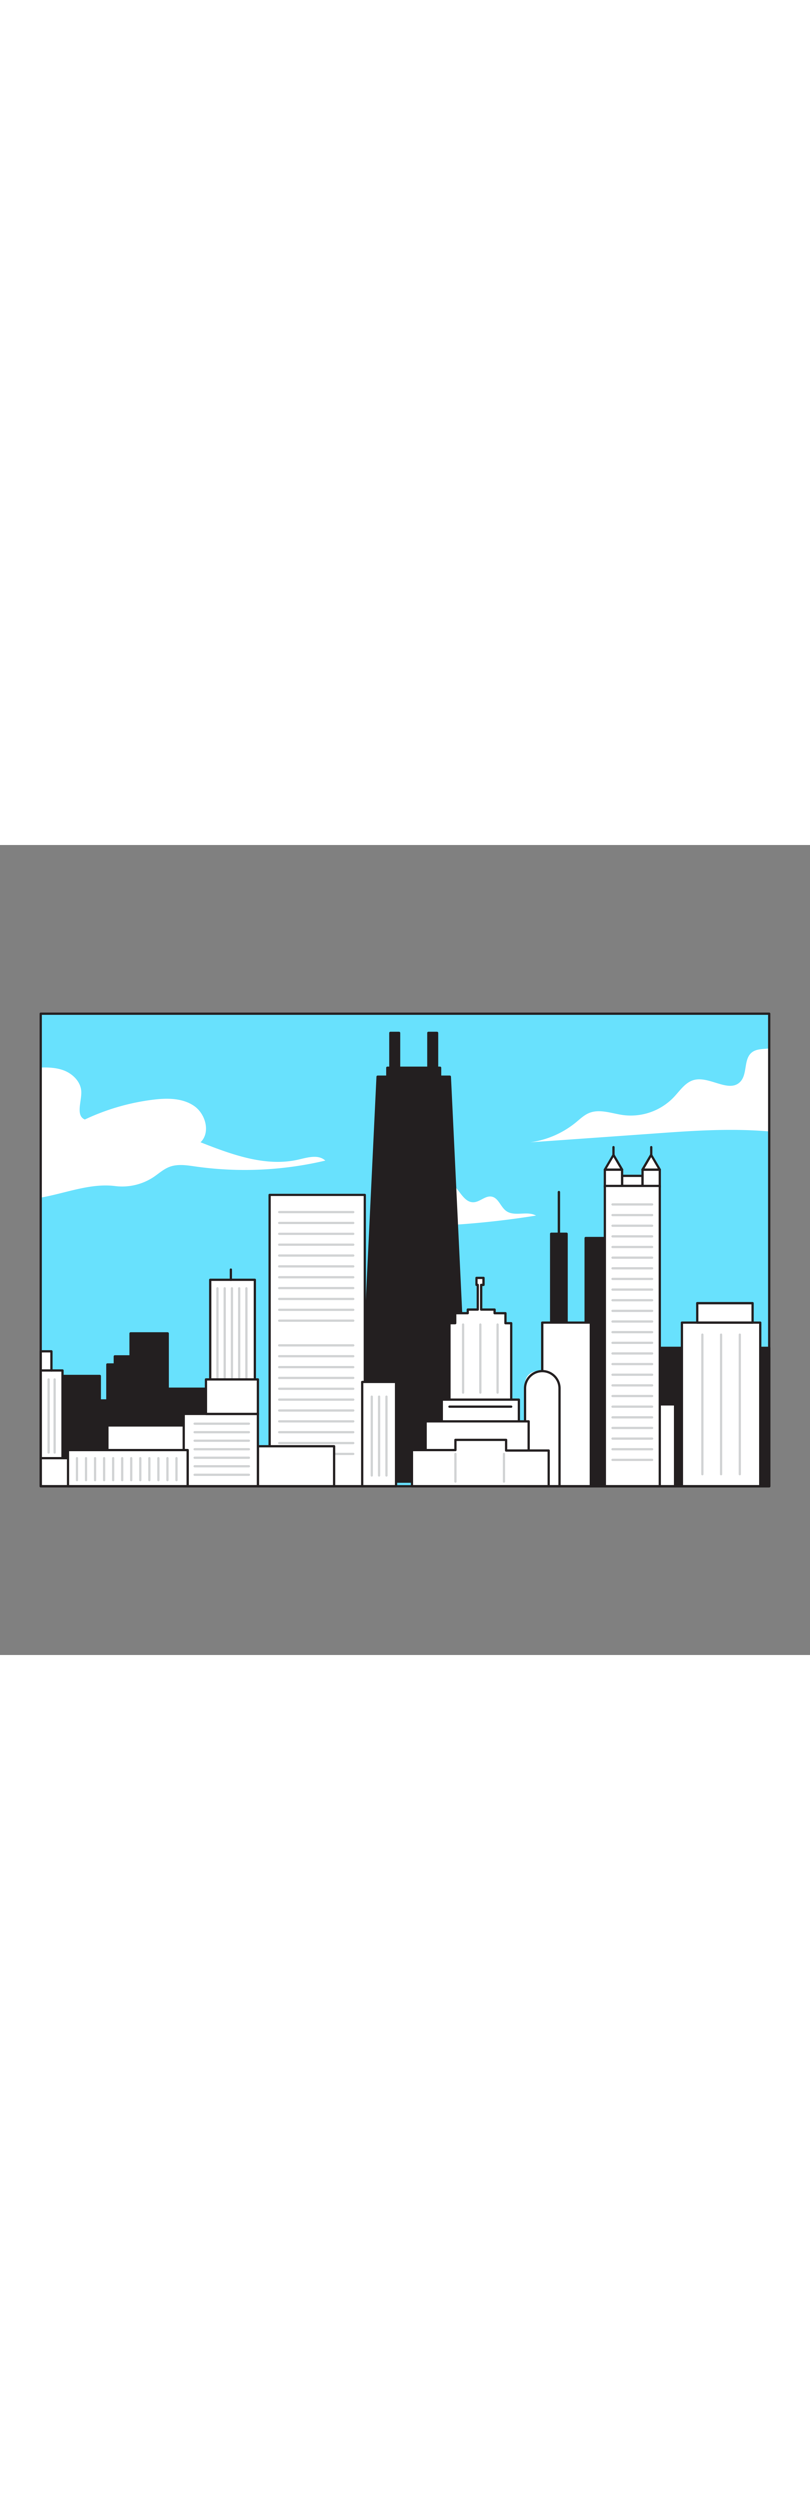 <svg id="_0400_chicago" data-name="0400_chicago" xmlns="http://www.w3.org/2000/svg" viewBox="0 0 500 500" data-imageid="chicago-99" imageName="Chicago" class="illustrations_image" style="width: 162px;"><rect x="0" y="0" width="500" height="500" fill="#808080" stroke="none"/><defs><style>.cls-1_chicago-99{fill:#68e1fd;}.cls-2_chicago-99{fill:#fff;}.cls-3_chicago-99{fill:#231f20;}.cls-4_chicago-99{fill:#d1d3d4;}</style></defs><g id="Sky_chicago-99"><rect class="cls-1_chicago-99 targetColor" x="25.14" y="104.13" width="449.68" height="291.7" style="fill: rgb(104, 225, 253);"/></g><g id="Cloud_chicago-99"><path class="cls-2_chicago-99" d="M254.15,208c8.44-5.68,21-3.91,27.6,3.88,3,3.6,5.73,8.74,10.44,8.65,4-.07,7.36-4.22,11.3-3.48,4.2.78,5.47,6.29,8.92,8.82,5.11,3.76,12.92-.21,18.47,2.87a537.32,537.32,0,0,1-83.82,6.8c-3.29,0-6.69,0-9.69-1.39s-5.49-4.38-5.16-7.65A10.24,10.24,0,0,1,234,222.1c7.86-12,24.15-17.83,37.85-13.43"/><path class="cls-2_chicago-99" d="M474.82,125.56V176.8c-3.68-.3-7.35-.54-11-.69-20.05-.87-40.12.55-60.16,2q-38.13,2.72-76.24,5.4a56.86,56.86,0,0,0,28.13-12.32c2.54-2.1,5-4.46,8-5.72,6.61-2.76,14,.26,21.12,1.24a36.8,36.8,0,0,0,31.22-11c3.85-4.06,7.16-9.31,12.6-10.7,9.6-2.45,21.51,8.28,28.43,1.18,4.58-4.7,2-13.75,7-18C466.83,125.72,471,126.05,474.82,125.56Z"/><path class="cls-2_chicago-99" d="M200.8,194.81a217,217,0,0,1-80.05,3.65c-5.38-.77-11-1.71-16.09.21-3.72,1.4-6.72,4.19-10,6.39a35.14,35.14,0,0,1-23.55,5.47c-15.24-1.93-30.15,4.28-45.93,7.14V137.35c4.77-.12,9.56.09,14,1.71,5.74,2.1,10.82,7.2,11,13.3s-3.55,14.74,2.19,17.09a138.53,138.53,0,0,1,41.88-12.2c8.68-1.1,18.14-1.18,25.41,3.72s10.41,16.45,4.13,22.54c19.4,7.62,40.3,15.37,60.6,10.64C189.92,192.85,196.6,190.87,200.8,194.81Z"/></g><g id="High_Rise_Building_chicago-99" data-name="High Rise Building"><polygon class="cls-3_chicago-99" points="233.12 143.04 277.64 143.04 289.54 392.95 221.22 392.95 233.12 143.04"/><path class="cls-3_chicago-99" d="M289.54,393.69H221.22a.73.73,0,0,1-.54-.23.74.74,0,0,1-.2-.55L232.38,143a.74.74,0,0,1,.74-.7h44.52a.74.74,0,0,1,.74.7l11.9,249.91a.74.74,0,0,1-.74.78ZM222,392.21h66.78L276.94,143.78H233.82Z"/><rect class="cls-3_chicago-99" x="392.3" y="310.43" width="82.52" height="85.4"/><path class="cls-3_chicago-99" d="M474.82,396.57H392.3a.74.74,0,0,1-.74-.74v-85.4a.74.74,0,0,1,.74-.74h82.52a.74.74,0,0,1,.74.74v85.4A.74.74,0,0,1,474.82,396.57ZM393,395.09h81V311.17H393Z"/><rect class="cls-3_chicago-99" x="361.55" y="242.63" width="37.32" height="153.2"/><path class="cls-3_chicago-99" d="M398.86,396.57H361.55a.74.74,0,0,1-.74-.74V242.63a.74.74,0,0,1,.74-.73h37.31a.74.74,0,0,1,.74.73v153.2A.74.74,0,0,1,398.86,396.57Zm-36.58-1.48h35.84V243.37H362.28Z"/><rect class="cls-2_chicago-99" x="384.01" y="204.23" width="12.61" height="6.21"/><path class="cls-3_chicago-99" d="M396.63,211.14H384a.7.7,0,0,1-.7-.7v-6.21a.71.71,0,0,1,.7-.7h12.62a.7.7,0,0,1,.7.7v6.21A.7.7,0,0,1,396.63,211.14Zm-11.92-1.4h11.22v-4.81H384.71Z"/><rect class="cls-2_chicago-99" x="373.37" y="200.39" width="10.64" height="10.64"/><path class="cls-3_chicago-99" d="M384,211.74H373.37a.71.71,0,0,1-.7-.7V200.39a.7.7,0,0,1,.7-.7H384a.7.7,0,0,1,.7.7V211A.7.7,0,0,1,384,211.74Zm-9.94-1.4h9.24v-9.25h-9.24Z"/><polygon class="cls-2_chicago-99" points="378.69 191.32 373.37 200.39 384.01 200.39 378.69 191.32"/><path class="cls-3_chicago-99" d="M384,201.09H373.37a.7.7,0,0,1-.6-1.05l5.32-9.07a.73.73,0,0,1,1.21,0l5.32,9.07a.7.7,0,0,1,0,.7A.68.68,0,0,1,384,201.09Zm-9.42-1.4h8.2l-4.1-7Z"/><rect class="cls-2_chicago-99" x="396.63" y="200.39" width="10.64" height="10.64"/><path class="cls-3_chicago-99" d="M407.27,211.74H396.63a.7.7,0,0,1-.7-.7V200.39a.7.7,0,0,1,.7-.7h10.64a.7.7,0,0,1,.7.7V211A.7.7,0,0,1,407.27,211.74Zm-9.94-1.4h9.24v-9.25h-9.24Z"/><rect class="cls-3_chicago-99" x="340.26" y="240.01" width="9.46" height="63.46"/><path class="cls-3_chicago-99" d="M349.72,304.21h-9.46a.74.74,0,0,1-.74-.74V240a.74.74,0,0,1,.74-.74h9.46a.74.74,0,0,1,.74.74v63.46A.74.74,0,0,1,349.72,304.21ZM341,302.73h8v-62h-8Z"/><rect class="cls-2_chicago-99" x="334.74" y="294.8" width="29.96" height="101.03"/><path class="cls-3_chicago-99" d="M364.7,396.53h-30a.7.7,0,0,1-.7-.7v-101a.7.7,0,0,1,.7-.7h30a.7.7,0,0,1,.7.7v101A.7.7,0,0,1,364.7,396.53Zm-29.26-1.4H364V295.5H335.44Z"/><path class="cls-2_chicago-99" d="M331.7,324.76h6.08a7.6,7.6,0,0,1,7.6,7.6v63.47a0,0,0,0,1,0,0H324.1a0,0,0,0,1,0,0V332.36A7.6,7.6,0,0,1,331.7,324.76Z"/><path class="cls-3_chicago-99" d="M345.38,396.53H324.1a.7.7,0,0,1-.7-.7V335.4a11.34,11.34,0,0,1,22.68,0v60.43A.7.7,0,0,1,345.38,396.53Zm-20.58-1.4h19.88V335.4a9.94,9.94,0,0,0-19.88,0Z"/><polygon class="cls-2_chicago-99" points="312.01 295.19 312.01 289.02 305.31 289.02 305.31 286.78 297.03 286.78 297.03 271.53 298.46 271.53 298.46 267.21 294.14 267.21 294.14 271.53 294.93 271.53 294.93 286.78 288.75 286.78 288.75 289.02 281 289.02 281 295.19 277.45 295.19 277.45 346.7 315.56 346.7 315.56 295.19 312.01 295.19"/><path class="cls-3_chicago-99" d="M315.56,347.4H277.45a.7.7,0,0,1-.7-.7V295.19a.71.71,0,0,1,.7-.7h2.85V289a.7.7,0,0,1,.7-.7h7.05v-1.54a.71.71,0,0,1,.7-.7h5.48V272.23h-.09a.7.7,0,0,1-.7-.7v-4.32a.7.7,0,0,1,.7-.7h4.33a.7.7,0,0,1,.7.7v4.32a.7.7,0,0,1-.7.7h-.74v13.85h7.58a.7.7,0,0,1,.7.7v1.54h6a.7.7,0,0,1,.7.7v5.47h2.85a.71.71,0,0,1,.7.7V346.7A.7.7,0,0,1,315.56,347.4ZM278.15,346h36.71V295.89H312a.7.7,0,0,1-.7-.7v-5.47h-6a.7.7,0,0,1-.7-.7v-1.54H297a.7.7,0,0,1-.7-.7V271.53a.7.7,0,0,1,.7-.7h.74v-2.92h-2.93v2.92h.09a.7.7,0,0,1,.7.7v15.25a.7.7,0,0,1-.7.7h-5.48V289a.7.7,0,0,1-.7.7H281.7v5.47a.7.7,0,0,1-.7.7h-2.85Z"/><rect class="cls-2_chicago-99" x="272.72" y="342.36" width="47.56" height="22.5"/><path class="cls-3_chicago-99" d="M320.29,365.56H272.72a.7.7,0,0,1-.7-.7v-22.5a.71.71,0,0,1,.7-.7h47.57a.7.7,0,0,1,.7.7v22.5A.7.7,0,0,1,320.29,365.56Zm-46.87-1.4h46.17v-21.1H273.42Z"/><rect class="cls-2_chicago-99" x="262.74" y="355.77" width="63.59" height="27.72"/><path class="cls-3_chicago-99" d="M326.33,384.19H262.74a.7.7,0,0,1-.7-.7V355.77a.7.7,0,0,1,.7-.7h63.59a.7.7,0,0,1,.7.7v27.72A.7.7,0,0,1,326.33,384.19Zm-62.89-1.4h62.19V356.47H263.44Z"/><polygon class="cls-2_chicago-99" points="254.33 395.83 254.33 373.5 281.13 373.5 281.13 367.2 312.4 367.2 312.4 373.77 338.68 373.77 338.68 395.83 254.33 395.83"/><path class="cls-3_chicago-99" d="M338.68,396.53H254.33a.7.7,0,0,1-.7-.7V373.5a.7.7,0,0,1,.7-.7h26.1v-5.6a.7.7,0,0,1,.7-.7h31.28a.7.7,0,0,1,.7.7v5.87h25.57a.7.7,0,0,1,.7.7v22.06A.7.7,0,0,1,338.68,396.53ZM255,395.13h83V374.47H312.41a.7.7,0,0,1-.7-.7V367.9H281.83v5.6a.7.7,0,0,1-.7.7H255Z"/><rect class="cls-2_chicago-99" x="166.43" y="215.96" width="58.73" height="179.87"/><path class="cls-3_chicago-99" d="M225.16,396.53H166.43a.7.7,0,0,1-.7-.7V216a.7.7,0,0,1,.7-.7h58.73a.7.7,0,0,1,.7.7V395.83A.7.7,0,0,1,225.16,396.53Zm-58-1.4h57.33V216.66H167.13Z"/><path class="cls-4_chicago-99" d="M218.06,309.56H172.34a.7.7,0,1,1,0-1.4h45.72a.7.7,0,0,1,0,1.4Z"/><path class="cls-4_chicago-99" d="M218.06,316.26H172.34a.7.7,0,1,1,0-1.4h45.72a.7.7,0,0,1,0,1.4Z"/><path class="cls-4_chicago-99" d="M218.06,323H172.34a.7.7,0,1,1,0-1.4h45.72a.7.7,0,0,1,0,1.4Z"/><path class="cls-4_chicago-99" d="M218.06,329.66H172.34a.7.7,0,0,1,0-1.4h45.72a.7.7,0,1,1,0,1.4Z"/><path class="cls-4_chicago-99" d="M218.06,336.36H172.34a.7.7,0,1,1,0-1.4h45.72a.7.7,0,1,1,0,1.4Z"/><path class="cls-4_chicago-99" d="M218.06,343.06H172.34a.7.7,0,0,1,0-1.4h45.72a.7.7,0,0,1,0,1.4Z"/><path class="cls-4_chicago-99" d="M218.06,349.77H172.34a.7.7,0,0,1,0-1.4h45.72a.7.7,0,0,1,0,1.4Z"/><path class="cls-4_chicago-99" d="M218.06,356.47H172.34a.7.7,0,1,1,0-1.4h45.72a.7.7,0,1,1,0,1.4Z"/><path class="cls-4_chicago-99" d="M218.06,363.17H172.34a.7.7,0,0,1,0-1.4h45.72a.7.7,0,1,1,0,1.4Z"/><path class="cls-4_chicago-99" d="M218.06,369.87H172.34a.7.7,0,0,1,0-1.4h45.72a.7.7,0,0,1,0,1.4Z"/><path class="cls-4_chicago-99" d="M218.06,376.57H172.34a.7.7,0,0,1,0-1.4h45.72a.7.7,0,0,1,0,1.4Z"/><rect class="cls-2_chicago-99" x="159.2" y="371.14" width="47.04" height="24.69"/><path class="cls-3_chicago-99" d="M206.24,396.53h-47a.7.7,0,0,1-.7-.7V371.14a.7.7,0,0,1,.7-.7h47a.7.7,0,0,1,.7.7v24.69A.7.7,0,0,1,206.24,396.53Zm-46.34-1.4h45.64V371.84H159.9Z"/><rect class="cls-2_chicago-99" x="223.58" y="331.46" width="20.89" height="64.38"/><path class="cls-3_chicago-99" d="M244.47,396.53H223.58a.7.7,0,0,1-.7-.7V331.46a.7.7,0,0,1,.7-.7h20.89a.7.7,0,0,1,.7.7v64.37A.7.7,0,0,1,244.47,396.53Zm-20.19-1.4h19.49v-63H224.28Z"/><rect class="cls-2_chicago-99" x="129.77" y="268.39" width="27.54" height="69.64"/><path class="cls-3_chicago-99" d="M157.31,338.73H129.77a.7.7,0,0,1-.7-.7V268.39a.7.7,0,0,1,.7-.7h27.54a.7.7,0,0,1,.7.7V338A.71.71,0,0,1,157.31,338.73Zm-26.84-1.4h26.14V269.09H130.47Z"/><path class="cls-3_chicago-99" d="M142.51,269.09a.7.7,0,0,1-.7-.7v-6.31a.7.7,0,1,1,1.4,0v6.31A.7.7,0,0,1,142.51,269.09Z"/><path class="cls-4_chicago-99" d="M134.23,341.22a.7.7,0,0,1-.7-.7V273.64a.7.7,0,1,1,1.4,0v66.88A.7.7,0,0,1,134.23,341.22Z"/><path class="cls-4_chicago-99" d="M138.7,341.22a.7.7,0,0,1-.7-.7V273.64a.7.7,0,1,1,1.4,0v66.88A.7.7,0,0,1,138.7,341.22Z"/><path class="cls-4_chicago-99" d="M143.17,341.22a.7.7,0,0,1-.7-.7V273.64a.7.7,0,1,1,1.4,0v66.88A.7.7,0,0,1,143.17,341.22Z"/><path class="cls-4_chicago-99" d="M147.64,341.22a.7.7,0,0,1-.7-.7V273.64a.7.7,0,1,1,1.4,0v66.88A.7.7,0,0,1,147.64,341.22Z"/><path class="cls-4_chicago-99" d="M152.1,341.22a.7.7,0,0,1-.7-.7V273.64a.7.7,0,1,1,1.4,0v66.88A.7.7,0,0,1,152.1,341.22Z"/><rect class="cls-3_chicago-99" x="101.58" y="335.66" width="37.12" height="35.48"/><path class="cls-3_chicago-99" d="M138.7,371.88H101.58a.74.74,0,0,1-.74-.74V335.66a.74.74,0,0,1,.74-.74H138.7a.74.74,0,0,1,.74.74v35.48A.74.74,0,0,1,138.7,371.88Zm-36.38-1.48H138v-34H102.32Z"/><polygon class="cls-3_chicago-99" points="83.45 315.69 70.9 315.69 70.9 320.68 66.3 320.68 66.3 367.46 85.36 366.04 83.45 315.69"/><path class="cls-3_chicago-99" d="M66.3,368.2a.73.73,0,0,1-.73-.74V320.68a.73.73,0,0,1,.73-.73h3.86v-4.26a.74.74,0,0,1,.74-.74H83.45a.75.75,0,0,1,.74.71L86.09,366a.73.73,0,0,1-.68.77l-19,1.41ZM67,321.42v45.24l17.55-1.3-1.85-48.93H71.64v4.25a.74.74,0,0,1-.74.74Z"/><rect class="cls-3_chicago-99" x="80.62" y="301.5" width="22.86" height="78.64"/><path class="cls-3_chicago-99" d="M103.49,380.88H80.62a.74.74,0,0,1-.73-.74V301.5a.74.74,0,0,1,.73-.74h22.87a.74.74,0,0,1,.74.74v78.64A.74.74,0,0,1,103.49,380.88ZM81.36,379.4h21.39V302.24H81.36Z"/><rect class="cls-3_chicago-99" x="38.58" y="327.78" width="22.99" height="62.54"/><path class="cls-3_chicago-99" d="M61.57,391.06h-23a.74.74,0,0,1-.74-.74V327.78a.74.74,0,0,1,.74-.74h23a.74.74,0,0,1,.74.74v62.54A.74.74,0,0,1,61.57,391.06Zm-22.25-1.48H60.83V328.52H39.32Z"/><rect class="cls-3_chicago-99" x="51.72" y="342.89" width="21.88" height="46.3"/><path class="cls-3_chicago-99" d="M73.6,389.93H51.72a.74.74,0,0,1-.74-.74v-46.3a.74.74,0,0,1,.74-.74H73.6a.74.74,0,0,1,.73.74v46.3A.74.74,0,0,1,73.6,389.93Zm-21.14-1.47h20.4V343.63H52.46Z"/><rect class="cls-2_chicago-99" x="66.3" y="358.26" width="60.84" height="33.8"/><path class="cls-3_chicago-99" d="M127.14,392.76H66.3a.71.71,0,0,1-.7-.7v-33.8a.71.71,0,0,1,.7-.7h60.84a.7.7,0,0,1,.7.7v33.8A.7.7,0,0,1,127.14,392.76ZM67,391.36h59.44V359H67Z"/><polygon class="cls-2_chicago-99" points="47.51 378.5 38.58 378.5 38.58 324.36 31.75 324.36 31.75 312.54 25.14 312.54 25.14 395.83 44.89 395.83 47.51 378.5"/><path class="cls-3_chicago-99" d="M44.89,396.53H25.14a.7.7,0,0,1-.7-.7V312.54a.7.7,0,0,1,.7-.7h6.61a.7.7,0,0,1,.7.7v11.12h6.13a.7.7,0,0,1,.7.7V377.8h8.23A.7.7,0,0,1,48,378a.68.68,0,0,1,.17.56l-2.63,17.34A.7.7,0,0,1,44.89,396.53Zm-19-1.4H44.28L46.7,379.2H38.58a.7.7,0,0,1-.7-.7V325.06H31.75a.7.7,0,0,1-.7-.7V313.24H25.84Z"/><rect class="cls-2_chicago-99" x="113.41" y="351.17" width="45.79" height="44.67"/><path class="cls-3_chicago-99" d="M159.2,396.53H113.41a.7.7,0,0,1-.7-.7V351.17a.7.7,0,0,1,.7-.7H159.2a.7.7,0,0,1,.7.7v44.66A.7.7,0,0,1,159.2,396.53Zm-45.09-1.4H158.5V351.87H114.11Z"/><rect class="cls-2_chicago-99" x="127.14" y="329.88" width="32.06" height="21.29"/><path class="cls-3_chicago-99" d="M159.2,351.87H127.14a.7.7,0,0,1-.7-.7V329.88a.7.7,0,0,1,.7-.7H159.2a.7.7,0,0,1,.7.7v21.29A.7.7,0,0,1,159.2,351.87Zm-31.36-1.4H158.5V330.58H127.84Z"/><rect class="cls-2_chicago-99" x="41.97" y="373.5" width="73.87" height="22.33"/><path class="cls-3_chicago-99" d="M115.84,396.53H42a.7.7,0,0,1-.7-.7V373.5a.7.7,0,0,1,.7-.7h73.87a.7.7,0,0,1,.7.7v22.33A.7.7,0,0,1,115.84,396.53Zm-73.17-1.4h72.47V374.2H42.67Z"/><path class="cls-4_chicago-99" d="M30,375.71a.7.7,0,0,1-.7-.7V329.88a.7.7,0,0,1,1.4,0V375A.7.7,0,0,1,30,375.71Z"/><path class="cls-4_chicago-99" d="M33.73,375.71a.7.7,0,0,1-.7-.7V329.88a.7.7,0,0,1,1.4,0V375A.7.7,0,0,1,33.73,375.71Z"/><path class="cls-3_chicago-99" d="M38.58,379.2H25.14a.7.7,0,0,1,0-1.4H38.58a.7.7,0,1,1,0,1.4Z"/><path class="cls-3_chicago-99" d="M31.75,325.06H25.14a.7.7,0,0,1,0-1.4h6.61a.7.7,0,1,1,0,1.4Z"/><path class="cls-4_chicago-99" d="M218.06,227.3H172.34a.7.7,0,1,1,0-1.4h45.72a.7.7,0,1,1,0,1.4Z"/><path class="cls-4_chicago-99" d="M218.06,234H172.34a.7.7,0,1,1,0-1.4h45.72a.7.7,0,0,1,0,1.4Z"/><path class="cls-4_chicago-99" d="M218.06,240.71H172.34a.7.7,0,1,1,0-1.4h45.72a.7.7,0,0,1,0,1.4Z"/><path class="cls-4_chicago-99" d="M218.06,247.41H172.34a.7.7,0,1,1,0-1.4h45.72a.7.7,0,1,1,0,1.4Z"/><path class="cls-4_chicago-99" d="M218.06,254.11H172.34a.7.7,0,1,1,0-1.4h45.72a.7.7,0,1,1,0,1.4Z"/><path class="cls-4_chicago-99" d="M218.06,260.81H172.34a.7.7,0,1,1,0-1.4h45.72a.7.7,0,0,1,0,1.4Z"/><path class="cls-4_chicago-99" d="M218.06,267.51H172.34a.7.7,0,1,1,0-1.4h45.72a.7.7,0,0,1,0,1.4Z"/><path class="cls-4_chicago-99" d="M218.06,274.21H172.34a.7.7,0,1,1,0-1.4h45.72a.7.7,0,0,1,0,1.4Z"/><path class="cls-4_chicago-99" d="M218.06,280.91H172.34a.7.7,0,0,1,0-1.4h45.72a.7.7,0,0,1,0,1.4Z"/><path class="cls-4_chicago-99" d="M218.06,287.62H172.34a.7.7,0,1,1,0-1.4h45.72a.7.7,0,0,1,0,1.4Z"/><path class="cls-4_chicago-99" d="M218.06,294.32H172.34a.7.7,0,1,1,0-1.4h45.72a.7.7,0,0,1,0,1.4Z"/><path class="cls-4_chicago-99" d="M229.49,389.89a.7.7,0,0,1-.7-.7V340.52a.7.7,0,0,1,1.4,0v48.67A.7.7,0,0,1,229.49,389.89Z"/><path class="cls-4_chicago-99" d="M234,389.89a.7.7,0,0,1-.7-.7V340.52a.7.7,0,0,1,1.4,0v48.67A.7.7,0,0,1,234,389.89Z"/><path class="cls-4_chicago-99" d="M238.56,389.89a.7.7,0,0,1-.7-.7V340.52a.7.7,0,1,1,1.4,0v48.67A.7.7,0,0,1,238.56,389.89Z"/><path class="cls-4_chicago-99" d="M153.65,357.91H120.14a.7.7,0,1,1,0-1.4h33.51a.7.7,0,1,1,0,1.4Z"/><path class="cls-4_chicago-99" d="M153.65,363.17H120.14a.7.7,0,0,1,0-1.4h33.51a.7.7,0,1,1,0,1.4Z"/><path class="cls-4_chicago-99" d="M153.65,368.42H120.14a.7.7,0,0,1,0-1.4h33.51a.7.7,0,1,1,0,1.4Z"/><path class="cls-4_chicago-99" d="M153.65,373.68H120.14a.7.7,0,0,1,0-1.4h33.51a.7.7,0,1,1,0,1.4Z"/><path class="cls-4_chicago-99" d="M153.65,378.93H120.14a.7.7,0,0,1,0-1.4h33.51a.7.7,0,1,1,0,1.4Z"/><path class="cls-4_chicago-99" d="M153.65,384.19H120.14a.7.7,0,0,1,0-1.4h33.51a.7.7,0,0,1,0,1.4Z"/><path class="cls-4_chicago-99" d="M153.65,389.45H120.14a.7.7,0,0,1,0-1.4h33.51a.7.7,0,0,1,0,1.4Z"/><path class="cls-4_chicago-99" d="M47.51,392.76a.71.71,0,0,1-.7-.7V378.5a.7.7,0,0,1,1.4,0v13.56A.7.7,0,0,1,47.51,392.76Z"/><path class="cls-4_chicago-99" d="M53.1,392.76a.7.7,0,0,1-.7-.7V378.5a.7.7,0,1,1,1.4,0v13.56A.71.71,0,0,1,53.1,392.76Z"/><path class="cls-4_chicago-99" d="M58.68,392.76a.71.71,0,0,1-.7-.7V378.5a.7.7,0,0,1,1.4,0v13.56A.7.7,0,0,1,58.68,392.76Z"/><path class="cls-4_chicago-99" d="M64.27,392.76a.7.7,0,0,1-.7-.7V378.5a.7.7,0,0,1,1.4,0v13.56A.71.71,0,0,1,64.27,392.76Z"/><path class="cls-4_chicago-99" d="M69.85,392.76a.7.7,0,0,1-.7-.7V378.5a.7.7,0,0,1,1.4,0v13.56A.7.7,0,0,1,69.85,392.76Z"/><path class="cls-4_chicago-99" d="M75.43,392.76a.71.71,0,0,1-.7-.7V378.5a.7.7,0,1,1,1.4,0v13.56A.7.7,0,0,1,75.43,392.76Z"/><path class="cls-4_chicago-99" d="M81,392.76a.7.7,0,0,1-.7-.7V378.5a.7.7,0,0,1,1.4,0v13.56A.7.7,0,0,1,81,392.76Z"/><path class="cls-4_chicago-99" d="M86.6,392.76a.71.71,0,0,1-.7-.7V378.5a.7.7,0,0,1,1.4,0v13.56A.7.7,0,0,1,86.6,392.76Z"/><path class="cls-4_chicago-99" d="M92.19,392.76a.7.7,0,0,1-.7-.7V378.5a.7.7,0,0,1,1.4,0v13.56A.7.7,0,0,1,92.19,392.76Z"/><path class="cls-4_chicago-99" d="M97.77,392.76a.7.7,0,0,1-.7-.7V378.5a.7.7,0,0,1,1.4,0v13.56A.7.7,0,0,1,97.77,392.76Z"/><path class="cls-4_chicago-99" d="M103.36,392.76a.7.7,0,0,1-.7-.7V378.5a.7.7,0,0,1,1.4,0v13.56A.71.71,0,0,1,103.36,392.76Z"/><path class="cls-4_chicago-99" d="M108.94,392.76a.7.7,0,0,1-.7-.7V378.5a.7.7,0,0,1,1.4,0v13.56A.7.7,0,0,1,108.94,392.76Z"/><path class="cls-4_chicago-99" d="M281.13,393.65a.7.7,0,0,1-.7-.7V375.87a.7.7,0,0,1,1.4,0V393A.7.7,0,0,1,281.13,393.65Z"/><path class="cls-4_chicago-99" d="M311.09,393.65a.7.7,0,0,1-.7-.7V375.87a.7.7,0,1,1,1.4,0V393A.7.7,0,0,1,311.09,393.65Z"/><path class="cls-4_chicago-99" d="M285.86,338.73a.71.71,0,0,1-.7-.7V296a.7.7,0,0,1,1.4,0v42A.7.7,0,0,1,285.86,338.73Z"/><path class="cls-4_chicago-99" d="M296.51,338.73a.7.7,0,0,1-.7-.7V296a.7.7,0,0,1,1.4,0v42A.71.71,0,0,1,296.51,338.73Z"/><path class="cls-4_chicago-99" d="M307.15,338.73a.7.7,0,0,1-.7-.7V296a.7.7,0,1,1,1.4,0v42A.7.7,0,0,1,307.15,338.73Z"/><path class="cls-3_chicago-99" d="M315.56,347.4H277.45a.7.7,0,0,1,0-1.4h38.11a.7.7,0,0,1,0,1.4Z"/><path class="cls-3_chicago-99" d="M345,243.37a.74.74,0,0,1-.74-.74V214.25a.74.74,0,0,1,1.48,0v28.38A.74.74,0,0,1,345,243.37Z"/><rect class="cls-2_chicago-99" x="386.38" y="345.32" width="30.35" height="50.52"/><path class="cls-3_chicago-99" d="M416.73,396.53H386.38a.7.7,0,0,1-.7-.7V345.32a.7.7,0,0,1,.7-.7h30.35a.7.7,0,0,1,.7.7v50.51A.7.7,0,0,1,416.73,396.53Zm-29.65-1.4H416V346H387.08Z"/><rect class="cls-2_chicago-99" x="373.37" y="210.44" width="33.9" height="185.39"/><path class="cls-3_chicago-99" d="M407.27,396.53h-33.9a.7.7,0,0,1-.7-.7V210.44a.71.71,0,0,1,.7-.7h33.9a.7.7,0,0,1,.7.7V395.83A.7.7,0,0,1,407.27,396.53Zm-33.2-1.4h32.5v-184h-32.5Z"/><path class="cls-3_chicago-99" d="M378.69,192a.71.71,0,0,1-.7-.7V186.5a.7.7,0,1,1,1.4,0v4.83A.7.7,0,0,1,378.69,192Z"/><polygon class="cls-2_chicago-99" points="401.95 191.32 396.63 200.39 407.27 200.39 401.95 191.32"/><path class="cls-3_chicago-99" d="M407.27,201.09H396.63A.69.69,0,0,1,396,200l5.32-9.07a.72.72,0,0,1,1.2,0l5.33,9.07a.73.73,0,0,1,0,.7A.71.71,0,0,1,407.27,201.09Zm-9.42-1.4h8.2l-4.1-7Z"/><path class="cls-3_chicago-99" d="M402,192a.7.7,0,0,1-.7-.7V186.5a.7.7,0,1,1,1.4,0v4.83A.7.7,0,0,1,402,192Z"/><rect class="cls-2_chicago-99" x="420.94" y="294.8" width="48.35" height="101.03"/><path class="cls-3_chicago-99" d="M469.29,396.53H420.94a.7.7,0,0,1-.7-.7v-101a.7.7,0,0,1,.7-.7h48.35a.7.7,0,0,1,.7.7v101A.7.7,0,0,1,469.29,396.53Zm-47.65-1.4h46.95V295.5H421.64Z"/><rect class="cls-2_chicago-99" x="430.4" y="282.84" width="34.16" height="11.96"/><path class="cls-3_chicago-99" d="M464.56,295.5H430.4a.7.7,0,0,1-.7-.7v-12a.7.7,0,0,1,.7-.7h34.16a.7.7,0,0,1,.7.7v12A.7.7,0,0,1,464.56,295.5Zm-33.46-1.4h32.76V283.54H431.1Z"/><rect class="cls-3_chicago-99" x="239.12" y="137.52" width="32.52" height="5.52"/><path class="cls-3_chicago-99" d="M271.64,143.78H239.12a.74.74,0,0,1-.74-.74v-5.52a.74.74,0,0,1,.74-.74h32.52a.74.74,0,0,1,.74.74V143A.74.74,0,0,1,271.64,143.78Zm-31.78-1.48h31v-4h-31Z"/><rect class="cls-3_chicago-99" x="240.99" y="116.04" width="5.32" height="21.48"/><path class="cls-3_chicago-99" d="M246.31,138.26H241a.74.74,0,0,1-.74-.74V116a.74.74,0,0,1,.74-.74h5.32a.74.74,0,0,1,.74.74v21.48A.74.74,0,0,1,246.31,138.26Zm-4.58-1.48h3.85v-20h-3.85Z"/><rect class="cls-3_chicago-99" x="264.45" y="116.04" width="5.32" height="21.48"/><path class="cls-3_chicago-99" d="M269.77,138.26h-5.32a.74.74,0,0,1-.74-.74V116a.74.74,0,0,1,.74-.74h5.32a.74.74,0,0,1,.74.74v21.48A.74.74,0,0,1,269.77,138.26Zm-4.59-1.48H269v-20h-3.85Z"/><path class="cls-4_chicago-99" d="M402.54,222.57H378.1a.7.7,0,1,1,0-1.4h24.44a.7.7,0,0,1,0,1.4Z"/><path class="cls-4_chicago-99" d="M402.54,229.14H378.1a.7.7,0,1,1,0-1.4h24.44a.7.7,0,0,1,0,1.4Z"/><path class="cls-4_chicago-99" d="M402.54,235.71H378.1a.7.7,0,0,1,0-1.4h24.44a.7.7,0,0,1,0,1.4Z"/><path class="cls-4_chicago-99" d="M402.54,242.28H378.1a.7.7,0,1,1,0-1.4h24.44a.7.7,0,0,1,0,1.4Z"/><path class="cls-4_chicago-99" d="M402.54,248.85H378.1a.7.7,0,1,1,0-1.4h24.44a.7.7,0,0,1,0,1.4Z"/><path class="cls-4_chicago-99" d="M402.54,255.42H378.1a.7.7,0,1,1,0-1.4h24.44a.7.7,0,0,1,0,1.4Z"/><path class="cls-4_chicago-99" d="M402.54,262H378.1a.7.7,0,1,1,0-1.4h24.44a.7.7,0,1,1,0,1.4Z"/><path class="cls-4_chicago-99" d="M402.54,268.56H378.1a.7.7,0,1,1,0-1.4h24.44a.7.7,0,0,1,0,1.4Z"/><path class="cls-4_chicago-99" d="M402.54,275.13H378.1a.7.7,0,1,1,0-1.4h24.44a.7.7,0,0,1,0,1.4Z"/><path class="cls-4_chicago-99" d="M402.54,281.7H378.1a.7.7,0,1,1,0-1.4h24.44a.7.7,0,0,1,0,1.4Z"/><path class="cls-4_chicago-99" d="M402.54,288.27H378.1a.7.7,0,1,1,0-1.4h24.44a.7.7,0,0,1,0,1.4Z"/><path class="cls-4_chicago-99" d="M402.54,294.84H378.1a.7.7,0,1,1,0-1.4h24.44a.7.7,0,0,1,0,1.4Z"/><path class="cls-4_chicago-99" d="M402.54,301.41H378.1a.7.7,0,1,1,0-1.4h24.44a.7.7,0,1,1,0,1.4Z"/><path class="cls-4_chicago-99" d="M402.54,308H378.1a.7.7,0,1,1,0-1.4h24.44a.7.7,0,1,1,0,1.4Z"/><path class="cls-4_chicago-99" d="M402.54,314.55H378.1a.7.7,0,1,1,0-1.4h24.44a.7.7,0,1,1,0,1.4Z"/><path class="cls-4_chicago-99" d="M402.54,321.12H378.1a.7.7,0,1,1,0-1.4h24.44a.7.7,0,0,1,0,1.4Z"/><path class="cls-4_chicago-99" d="M402.54,327.69H378.1a.7.7,0,1,1,0-1.4h24.44a.7.7,0,0,1,0,1.4Z"/><path class="cls-4_chicago-99" d="M402.54,334.26H378.1a.7.7,0,1,1,0-1.4h24.44a.7.7,0,0,1,0,1.4Z"/><path class="cls-4_chicago-99" d="M402.54,340.83H378.1a.7.7,0,1,1,0-1.4h24.44a.7.7,0,0,1,0,1.4Z"/><path class="cls-4_chicago-99" d="M402.54,347.4H378.1a.7.7,0,1,1,0-1.4h24.44a.7.7,0,0,1,0,1.4Z"/><path class="cls-4_chicago-99" d="M402.54,354H378.1a.7.7,0,1,1,0-1.4h24.44a.7.7,0,0,1,0,1.4Z"/><path class="cls-4_chicago-99" d="M402.54,360.54H378.1a.7.7,0,1,1,0-1.4h24.44a.7.7,0,0,1,0,1.4Z"/><path class="cls-4_chicago-99" d="M402.54,367.11H378.1a.7.7,0,1,1,0-1.4h24.44a.7.7,0,1,1,0,1.4Z"/><path class="cls-4_chicago-99" d="M402.54,373.68H378.1a.7.7,0,1,1,0-1.4h24.44a.7.7,0,1,1,0,1.4Z"/><path class="cls-4_chicago-99" d="M402.54,380.25H378.1a.7.7,0,1,1,0-1.4h24.44a.7.7,0,0,1,0,1.4Z"/><path class="cls-4_chicago-99" d="M433.56,389.1a.7.7,0,0,1-.7-.7V302.24a.7.7,0,1,1,1.4,0V388.4A.7.7,0,0,1,433.56,389.1Z"/><path class="cls-4_chicago-99" d="M445.11,389.1a.71.71,0,0,1-.7-.7V302.24a.7.7,0,0,1,1.4,0V388.4A.7.7,0,0,1,445.11,389.1Z"/><path class="cls-4_chicago-99" d="M456.67,389.1a.7.7,0,0,1-.7-.7V302.24a.7.7,0,1,1,1.4,0V388.4A.71.71,0,0,1,456.67,389.1Z"/></g><g id="Frame_chicago-99"><path class="cls-3_chicago-99" d="M474.82,396.53H25.14a.7.7,0,0,1-.7-.7V104.13a.7.7,0,0,1,.7-.7H474.82a.7.7,0,0,1,.7.7v291.7A.7.7,0,0,1,474.82,396.53Zm-449-1.4H474.12V104.83H25.84Z"/></g></svg>